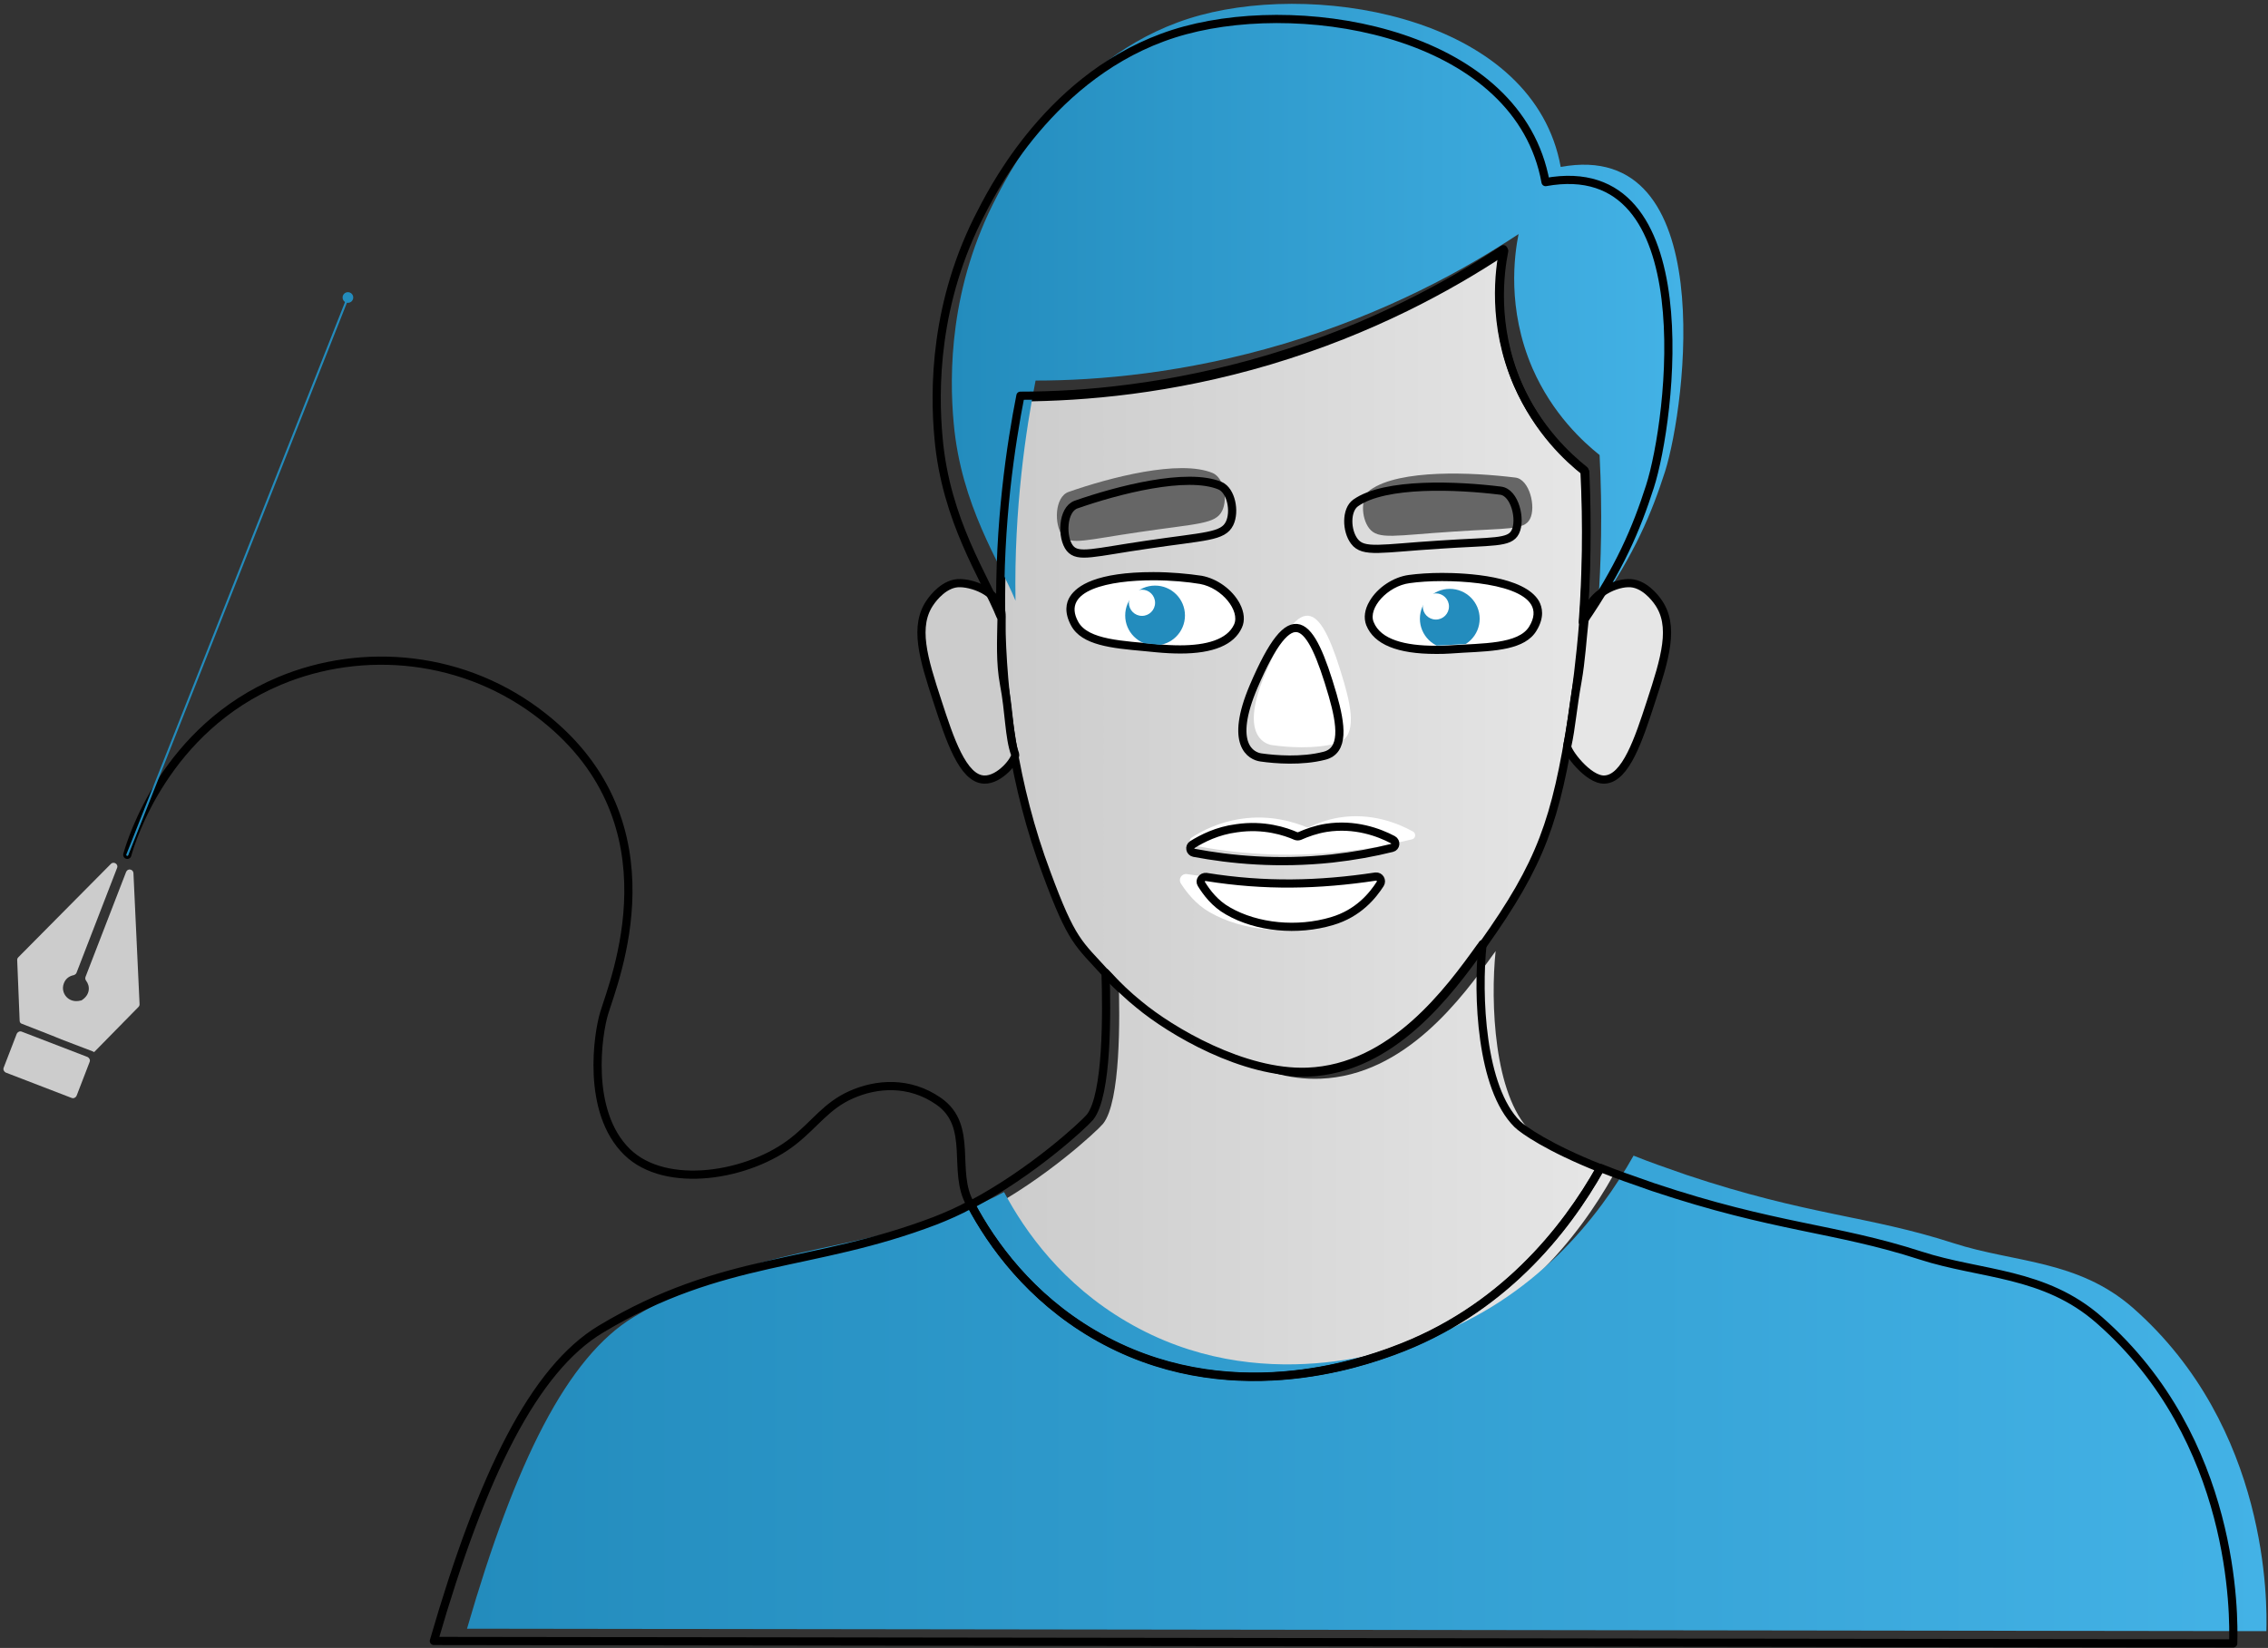 <?xml version="1.0" encoding="utf-8"?>
<!-- Generator: Adobe Illustrator 25.0.1, SVG Export Plug-In . SVG Version: 6.00 Build 0)  -->
<svg version="1.1" id="Camada_1" xmlns="http://www.w3.org/2000/svg" xmlns:xlink="http://www.w3.org/1999/xlink" x="0px" y="0px"
	 viewBox="0 0 554.1 402.7" style="enable-background:new 0 0 554.1 402.7;" xml:space="preserve">
<rect x="0" y="0" width="554.1" height="402.7" fill="#333333" stroke="none"/>
<style type="text/css">
	.st0{fill:url(#SVGID_1_);stroke:#000000;stroke-width:2;stroke-linecap:round;stroke-linejoin:round;stroke-miterlimit:10;}
	.st1{fill:url(#SVGID_2_);}
	.st2{fill:url(#SVGID_3_);}
	.st3{fill:url(#SVGID_4_);}
	.st4{fill:#FFFFFF;}
	.st5{fill:#666666;}
	.st6{fill:none;stroke:#000000;stroke-miterlimit:10;}
	.st7{fill:none;stroke:#000000;stroke-linecap:round;stroke-linejoin:round;stroke-miterlimit:10;}
	.st8{clip-path:url(#SVGID_6_);fill:#238CBD;}
	.st9{clip-path:url(#SVGID_6_);fill:#FFFFFF;}
	.st10{fill:none;stroke:#000000;stroke-width:2;stroke-linecap:round;stroke-linejoin:round;stroke-miterlimit:10;}
	.st11{fill:#CCCCCC;stroke:#000000;stroke-width:2;stroke-linecap:round;stroke-linejoin:round;stroke-miterlimit:10;}
	.st12{fill:#E6E6E6;stroke:#000000;stroke-width:2;stroke-linecap:round;stroke-linejoin:round;stroke-miterlimit:10;}
	.st13{fill:none;stroke:#000000;stroke-width:2;stroke-miterlimit:10;}
	.st14{fill:none;stroke:#238CBD;stroke-width:0.5;stroke-linecap:round;stroke-linejoin:round;stroke-miterlimit:10;}
	.st15{fill:#238CBD;}
	.st16{fill:#CCCCCC;}
	.st17{clip-path:url(#SVGID_8_);fill:#238CBD;}
	.st18{clip-path:url(#SVGID_8_);fill:#FFFFFF;}
</style>
<linearGradient id="SVGID_1_" gradientUnits="userSpaceOnUse" x1="244.434" y1="161.517" x2="387.567" y2="161.517">
	<stop  offset="3.519371e-03" style="stop-color:#CCCCCC"/>
	<stop  offset="1" style="stop-color:#E6E6E6"/>
</linearGradient>
<path class="st0" d="M386.8,152.1c-0.7,8.8-1.7,16.6-2.7,23.1c-4,25.3-7.5,35.6-21.8,55.7c-0.2,0.2-0.3,0.4-0.5,0.7
	c-7.7,10.6-21.5,29.7-42.3,30.5c-15.6,0.6-33.4-10-41.1-16.4c-2.5-2.1-5.3-4.6-8.2-7.8c-6.7-7.4-8.3-7.7-14.5-24.5
	c-8-21.3-10.8-43.1-11.1-62.5c-0.4-22.7,2.7-42.1,4.9-53.8c15.3-0.1,36.5-1.8,60.7-9c25.1-7.5,44.3-18.2,57.3-26.8
	c-1,5-2.9,18.2,3.4,32.8c4.9,11.2,12.3,18,16.4,21.2C387.9,128.8,387.6,141.2,386.8,152.1z"/>
<linearGradient id="SVGID_2_" gradientUnits="userSpaceOnUse" x1="240.466" y1="285.218" x2="394.196" y2="285.218">
	<stop  offset="3.519371e-03" style="stop-color:#CCCCCC"/>
	<stop  offset="1" style="stop-color:#E6E6E6"/>
</linearGradient>
<path class="st1" d="M394.2,287.1c-8.5,15.2-24.1,35-50.7,44.7c-7,2.5-40.7,14.9-73.1-4.1c-15.5-9.1-24.8-21.9-30-31.7
	c15-7.9,27.6-19.6,29.1-21.4c4.3-5.4,4.1-25.8,3.8-35.3c2.9,3.2,11.5,6.4,14,8.5c7.7,6.4,19.7,16.4,35.3,15.8
	c20.8-0.8,34.7-19.9,42.3-30.5c0.2-0.2,0.3-0.4,0.5-0.7c-1.3,12.5-0.4,35.2,8.5,44C375.3,277.7,381.6,282.1,394.2,287.1z"/>
<linearGradient id="SVGID_3_" gradientUnits="userSpaceOnUse" x1="114.134" y1="340.515" x2="553.752" y2="340.515">
	<stop  offset="0" style="stop-color:#238CBD"/>
	<stop  offset="1" style="stop-color:#43B2E6"/>
</linearGradient>
<path class="st2" d="M553.7,398.6c-146.5-0.2-293.1-0.4-439.6-0.6c11.8-40.8,24.5-66.4,40.8-76.2c30-18,51.3-14.9,81.7-26.5
	c2.8-1.1,5.8-2.4,8.7-4c5.2,9.8,14.4,22.6,30,31.7c32.4,19,66.1,6.7,73.1,4.1c26.6-9.7,42.2-29.6,50.7-44.7c3.7,1.5,8,3,12.9,4.7
	c29.9,10,44.3,9.9,65.3,16.7c14.8,4.8,30.3,4,43.8,15.8C554.4,348.9,553.9,391.9,553.7,398.6z"/>
<linearGradient id="SVGID_4_" gradientUnits="userSpaceOnUse" x1="232.52" y1="74.732" x2="411.259" y2="74.732">
	<stop  offset="0" style="stop-color:#238CBD"/>
	<stop  offset="1" style="stop-color:#43B2E6"/>
</linearGradient>
<path class="st3" d="M406.8,115.2c-3.3,10.3-7.4,20-16.4,33.1c0.8-10.8,1.1-23.3,0.4-37.1c-4-3.2-11.5-10-16.4-21.2
	c-6.3-14.6-4.4-27.8-3.4-32.8c-13,8.6-32.2,19.3-57.3,26.8c-24.2,7.2-45.4,9-60.7,9c-2.3,11.7-5.3,31.2-4.9,53.8h0
	c-3.8-9.4-13.3-23.2-15.1-43.4c-1.1-11.8-1.1-33.3,10.6-55.5c3.6-7,18.8-35.9,49.7-44.2c30.4-8.2,81.5,1.2,88,37.1
	C420.3,33.6,411.9,99,406.8,115.2z"/>
<g>
	<path class="st4" d="M288.4,158.8c-1.8,0-3.7-0.1-5.8-0.3c-1-0.1-2.1-0.2-3.1-0.3c-7.5-0.7-14.5-1.4-16.9-5.7
		c-1.3-2.3-1.4-4.4-0.3-6.1c2.8-4.8,13.4-5.5,19.5-5.5c4.1,0,8.4,0.3,11.6,0.9c3.5,0.6,6.9,3.2,8.6,6.3c1,1.8,1.1,3.6,0.5,5
		C300.7,156.8,296,158.8,288.4,158.8C288.4,158.8,288.4,158.8,288.4,158.8z"/>
	<path d="M281.8,141.8c4.3,0,8.4,0.4,11.4,0.9c5.4,1,9.8,6.6,8.3,9.9c-1.7,3.7-6.8,5.1-13.2,5.1c-1.8,0-3.7-0.1-5.7-0.3
		c-8.1-0.8-16.8-1-19.2-5.5C259.2,144.2,271,141.8,281.8,141.8 M281.8,139.8c-13.9,0-18.7,3.3-20.4,6c-0.9,1.4-1.5,3.8,0.3,7.1
		c2.6,4.8,9.9,5.5,17.7,6.2c1,0.1,2,0.2,3.1,0.3c2.1,0.2,4.1,0.3,5.9,0.3c8,0,13.1-2.1,15-6.3c0.8-1.7,0.6-3.8-0.5-5.9
		c-1.8-3.4-5.5-6.1-9.3-6.8C290.3,140.2,286,139.8,281.8,139.8L281.8,139.8z"/>
</g>
<g>
	<path class="st4" d="M350.7,158.7c-8.9,0-14.3-2.2-16-6.4c-0.6-1.4-0.3-3.2,0.7-5c1.8-3,5.3-5.4,8.9-5.9c2.2-0.3,5.1-0.5,8-0.5
		c4.5,0,19.4,0.5,22.7,6.4c1,1.8,0.8,3.9-0.5,6.2c-2.6,4.2-9.6,4.5-17.1,4.9c-1,0-2.1,0.1-3.1,0.2
		C353.1,158.7,351.9,158.7,350.7,158.7z"/>
	<path d="M352.3,142c11.6,0,26.5,2.6,21.3,11.1c-2.6,4.3-11.3,4.1-19.4,4.6c-1.2,0.1-2.4,0.1-3.5,0.1c-7.4,0-13.4-1.5-15.1-5.8
		c-1.4-3.4,3.4-8.8,8.8-9.5C346.5,142.2,349.3,142,352.3,142 M352.3,140v2V140L352.3,140c-3,0-5.9,0.2-8.1,0.5
		c-3.8,0.5-7.7,3.1-9.6,6.4c-1.2,2-1.5,4.1-0.8,5.9c1.9,4.7,7.6,7,17,7c1.1,0,2.4,0,3.6-0.1c1-0.1,2.1-0.1,3.1-0.2
		c7.8-0.4,15.1-0.7,17.9-5.4c2-3.3,1.4-5.7,0.6-7.2C372.4,140.7,358.2,140,352.3,140L352.3,140z"/>
</g>
<path class="st4" d="M291.5,206.6c-0.9-0.2-1.1-1.4-0.4-1.9c2.6-1.7,6.7-3.8,12.1-4.6c7.3-1.1,13.2,0.9,15.9,2
	c0.3,0.1,0.6,0.1,0.8,0c1.9-0.9,4.3-1.8,7.2-2.3c7.9-1.3,14.5,1.4,18.1,3.4c0.8,0.4,0.7,1.7-0.2,1.9c-4.9,1.2-10.4,2.3-16.3,2.9
	C314,209.8,301.3,208.5,291.5,206.6z"/>
<path class="st4" d="M290,213.6c-1.3-0.2-2.2,1.2-1.5,2.3c1.5,2.3,3.7,5.1,7,7c8,4.6,19.1,5.6,28.5,2.8c7-2.1,10.9-6.7,13-9.8
	c0.7-1.1-0.2-2.5-1.5-2.3C320.4,215.7,305.8,216,290,213.6z"/>
<path class="st5" d="M373.8,126.8c-1.4,2.8-5.4,2.2-18.6,3.1c-14.3,0.9-18.5,2.1-20.7-0.8c-2-2.6-2.1-7.7,0.3-9.4
	c7.2-5.1,24.9-4.3,35.4-3C373.7,117.1,375.3,123.9,373.8,126.8z"/>
<path class="st5" d="M259.6,130.9c2,2.4,5.8,1,18.9-0.9c14.2-2.1,18.5-1.9,20.1-5.2c1.4-2.9,0.4-8-2.3-9.2
	c-8.1-3.4-25.2,1.1-35.2,4.6C257.6,121.4,257.5,128.3,259.6,130.9z"/>
<g>
	<defs>
		<path id="SVGID_5_" d="M373.6,152.9c-2.6,4.3-11.3,4.2-19.4,4.7c-8.9,0.6-17.2-0.5-18.6-5.6c-1.4-5.3,3.3-8.8,8.7-9.5
			C354.8,141,380.1,142.3,373.6,152.9z"/>
	</defs>
	<clipPath id="SVGID_6_">
		<use xlink:href="#SVGID_5_"  style="overflow:visible;"/>
	</clipPath>
	<circle class="st8" cx="354.2" cy="151.2" r="7.3"/>
	<circle class="st9" cx="350.8" cy="148.2" r="3.2"/>
</g>
<path class="st10" d="M291.7,208.4c-1-0.2-1.2-1.5-0.4-2c2.4-1.5,6.1-3.4,10.8-4c6.7-1,12,0.8,14.5,1.9c0.3,0.1,0.6,0.1,0.9,0
	c1.8-0.8,4-1.6,6.5-2c7-1.1,12.9,1.1,16.3,2.9c0.9,0.5,0.7,1.8-0.2,2c-4.4,1.1-9.3,2-14.7,2.6C312.2,211.2,300.7,210.1,291.7,208.4z
	"/>
<path class="st10" d="M294.7,214.3c-1-0.1-1.7,0.9-1.2,1.7c1.3,2.1,3.3,4.8,6.5,6.6c7.1,4.1,17,5,25.4,2.5c6.5-1.9,10-6.3,11.8-9.1
	c0.5-0.8-0.1-1.9-1.1-1.8C322.2,216.3,309,216.6,294.7,214.3z"/>
<path class="st11" d="M248,184.3c0.4,1.1-3.7,6.4-7.6,6.2c-5.2-0.2-8.4-10-11.3-18.9c-3.5-10.7-6-18.7-1.7-24.6
	c0.5-0.7,3.4-4.7,7.3-4.5c3.4,0.1,10.1,2.5,10,8.2c-0.1,6-0.4,11.1,0.6,16.5C246.6,173.9,246.5,180.2,248,184.3z"/>
<path class="st12" d="M382.9,182.3c-0.3,1.1,5.1,8.4,9.1,8.2c5.2-0.2,8.4-10,11.3-18.9c3.5-10.7,6-18.7,1.7-24.6
	c-0.5-0.7-3.4-4.7-7.3-4.5c-3.6,0.1-9.9,3-10.6,9.2c-0.5,4.4-0.8,9.7-1.7,14.8C384.2,173.1,383.9,177.8,382.9,182.3z"/>
<path class="st13" d="M261.4,134c2,2.4,5.8,1,18.9-0.9c14.2-2.1,18.5-1.9,20.1-5.2c1.4-2.9,0.4-8-2.3-9.2
	c-8.1-3.4-25.2,1.1-35.2,4.6C259.5,124.5,259.3,131.4,261.4,134z"/>
<path class="st13" d="M370.2,130c-1.4,2.8-5.4,2.2-18.6,3.1c-14.3,0.9-18.5,2.1-20.7-0.8c-2-2.6-2.1-7.7,0.3-9.4
	c7.2-5.1,24.9-4.3,35.4-3C370.1,120.3,371.7,127,370.2,130z"/>
<path class="st10" d="M403.1,118.9c-3.3,10.3-7.4,20-16.4,33.1c0.8-10.8,1.1-23.3,0.4-37.1c-4-3.2-11.5-10-16.4-21.2
	c-6.3-14.6-4.4-27.8-3.4-32.8c-13,8.6-32.2,19.3-57.3,26.8c-24.2,7.2-45.4,9-60.7,9c-2.3,11.7-5.3,31.2-4.9,53.8h0
	c-3.8-9.4-13.3-23.2-15.1-43.4c-1.1-11.8-1.1-33.3,10.6-55.5c3.6-7,18.8-35.9,49.7-44.2c30.4-8.2,81.5,1.2,88,37.1
	C416.6,37.4,408.3,102.8,403.1,118.9z"/>
<path class="st10" d="M545.6,401.6c-146.5-0.2-293.1-0.4-439.6-0.6c11.8-40.8,24.5-66.4,40.8-76.2c30-18,51.3-14.9,81.7-26.5
	c2.8-1.1,5.8-2.4,8.7-4c5.2,9.8,14.4,22.6,30,31.7c32.4,19,66.1,6.7,73.1,4.1c26.6-9.7,42.2-29.6,50.7-44.7c3.7,1.5,8,3,12.9,4.7
	c29.9,10,44.3,9.9,65.3,16.7c14.8,4.8,30.3,4,43.7,15.8C546.3,351.9,545.8,394.9,545.6,401.6z"/>
<path class="st10" d="M391,285.5c-8.5,15.2-24.1,35-50.7,44.7c-7,2.5-40.7,14.9-73.1-4.1c-15.5-9.1-24.8-21.9-30-31.7
	c15-7.9,27.6-19.6,29.1-21.4c4.3-5.4,4.1-25.8,3.8-35.3c2.9,3.2,5.7,5.8,8.2,7.8c7.7,6.4,25.5,17,41.1,16.4
	c20.8-0.8,34.7-19.9,42.3-30.5c0.2-0.2,0.3-0.4,0.5-0.7c-1.3,12.5-0.4,35.2,8.5,44C372.1,276.1,378.4,280.5,391,285.5z"/>
<path class="st4" d="M310.9,182.1c-2.4-0.3-7.9-3.1-1.8-17.4c9.3-21.7,13.8-16.7,19.3,2.2c2.1,7.3,2.9,13.6-2.1,14.8
	C320.9,183.1,314.5,182.6,310.9,182.1z"/>
<path class="st13" d="M308.1,185.1c-2.4-0.3-7.9-3.1-1.8-17.4c9.3-21.7,13.8-16.7,19.3,2.2c2.1,7.3,2.9,13.6-2.1,14.8
	C318,186.1,311.6,185.6,308.1,185.1z"/>
<path class="st10" d="M31.1,208.9c1-3.6,9.3-30.8,37.2-42.5c20.3-8.5,45.4-6.4,64.6,8.9c33,26.2,17.1,64.3,14.7,72.3
	c-1.5,4.9-4.5,24,5.6,33.9c9.5,9.3,29.9,5.9,40.7-2.7c5.3-4.2,8-8.6,14.1-11.3c6.1-2.7,14.1-3.4,21.3,1.6c8.8,6.1,3.1,17.3,7.8,25.2
	"/>
<line class="st14" x1="31.1" y1="208.9" x2="85" y2="72.7"/>
<circle class="st15" cx="85" cy="72.7" r="1.3"/>
<g>
	<path class="st16" d="M21.4,258.3l-16.1-6.2c-0.5-0.2-1,0.1-1.2,0.5l-3.2,8.3c-0.2,0.5,0.1,1,0.5,1.2l16.1,6.2
		c0.5,0.2,1-0.1,1.2-0.5l3.2-8.3C22.1,259,21.8,258.5,21.4,258.3z"/>
	<path class="st16" d="M30.8,213.1l-9.9,25.6c-0.1,0.3-0.1,0.6,0.1,0.9c1.1,1.4,1,3.5-1,4.8c-0.1,0.1-0.2,0.1-0.3,0.1
		c-3,0.8-5-1.9-4.1-4.2c0.4-1.1,1.3-1.8,2.4-2c0.3-0.1,0.6-0.3,0.7-0.6l9.9-25.6c0.4-0.9-0.8-1.7-1.5-1L4.5,233.9
		c-0.2,0.2-0.3,0.4-0.3,0.7l0.6,14.8c0,0.4,0.2,0.7,0.6,0.8l7.4,2.9L15,254l7.6,2.9l0.4,0.2l10.8-11c0.2-0.2,0.3-0.4,0.3-0.7
		l-1.5-32.1C32.5,212.4,31.2,212.1,30.8,213.1z"/>
</g>
<g>
	<defs>
		<path id="SVGID_7_" d="M263.5,152c2.4,4.4,11.1,4.6,19.2,5.5c8.9,0.9,16.6,0,18.8-4.8c1.5-3.3-3-8.9-8.3-9.9
			C282.7,140.8,257.5,141.1,263.5,152z"/>
	</defs>
	<clipPath id="SVGID_8_">
		<use xlink:href="#SVGID_7_"  style="overflow:visible;"/>
	</clipPath>
	<circle class="st17" cx="282.2" cy="150.4" r="7.3"/>
	<circle class="st18" cx="279" cy="147.3" r="3.2"/>
</g>
</svg>
